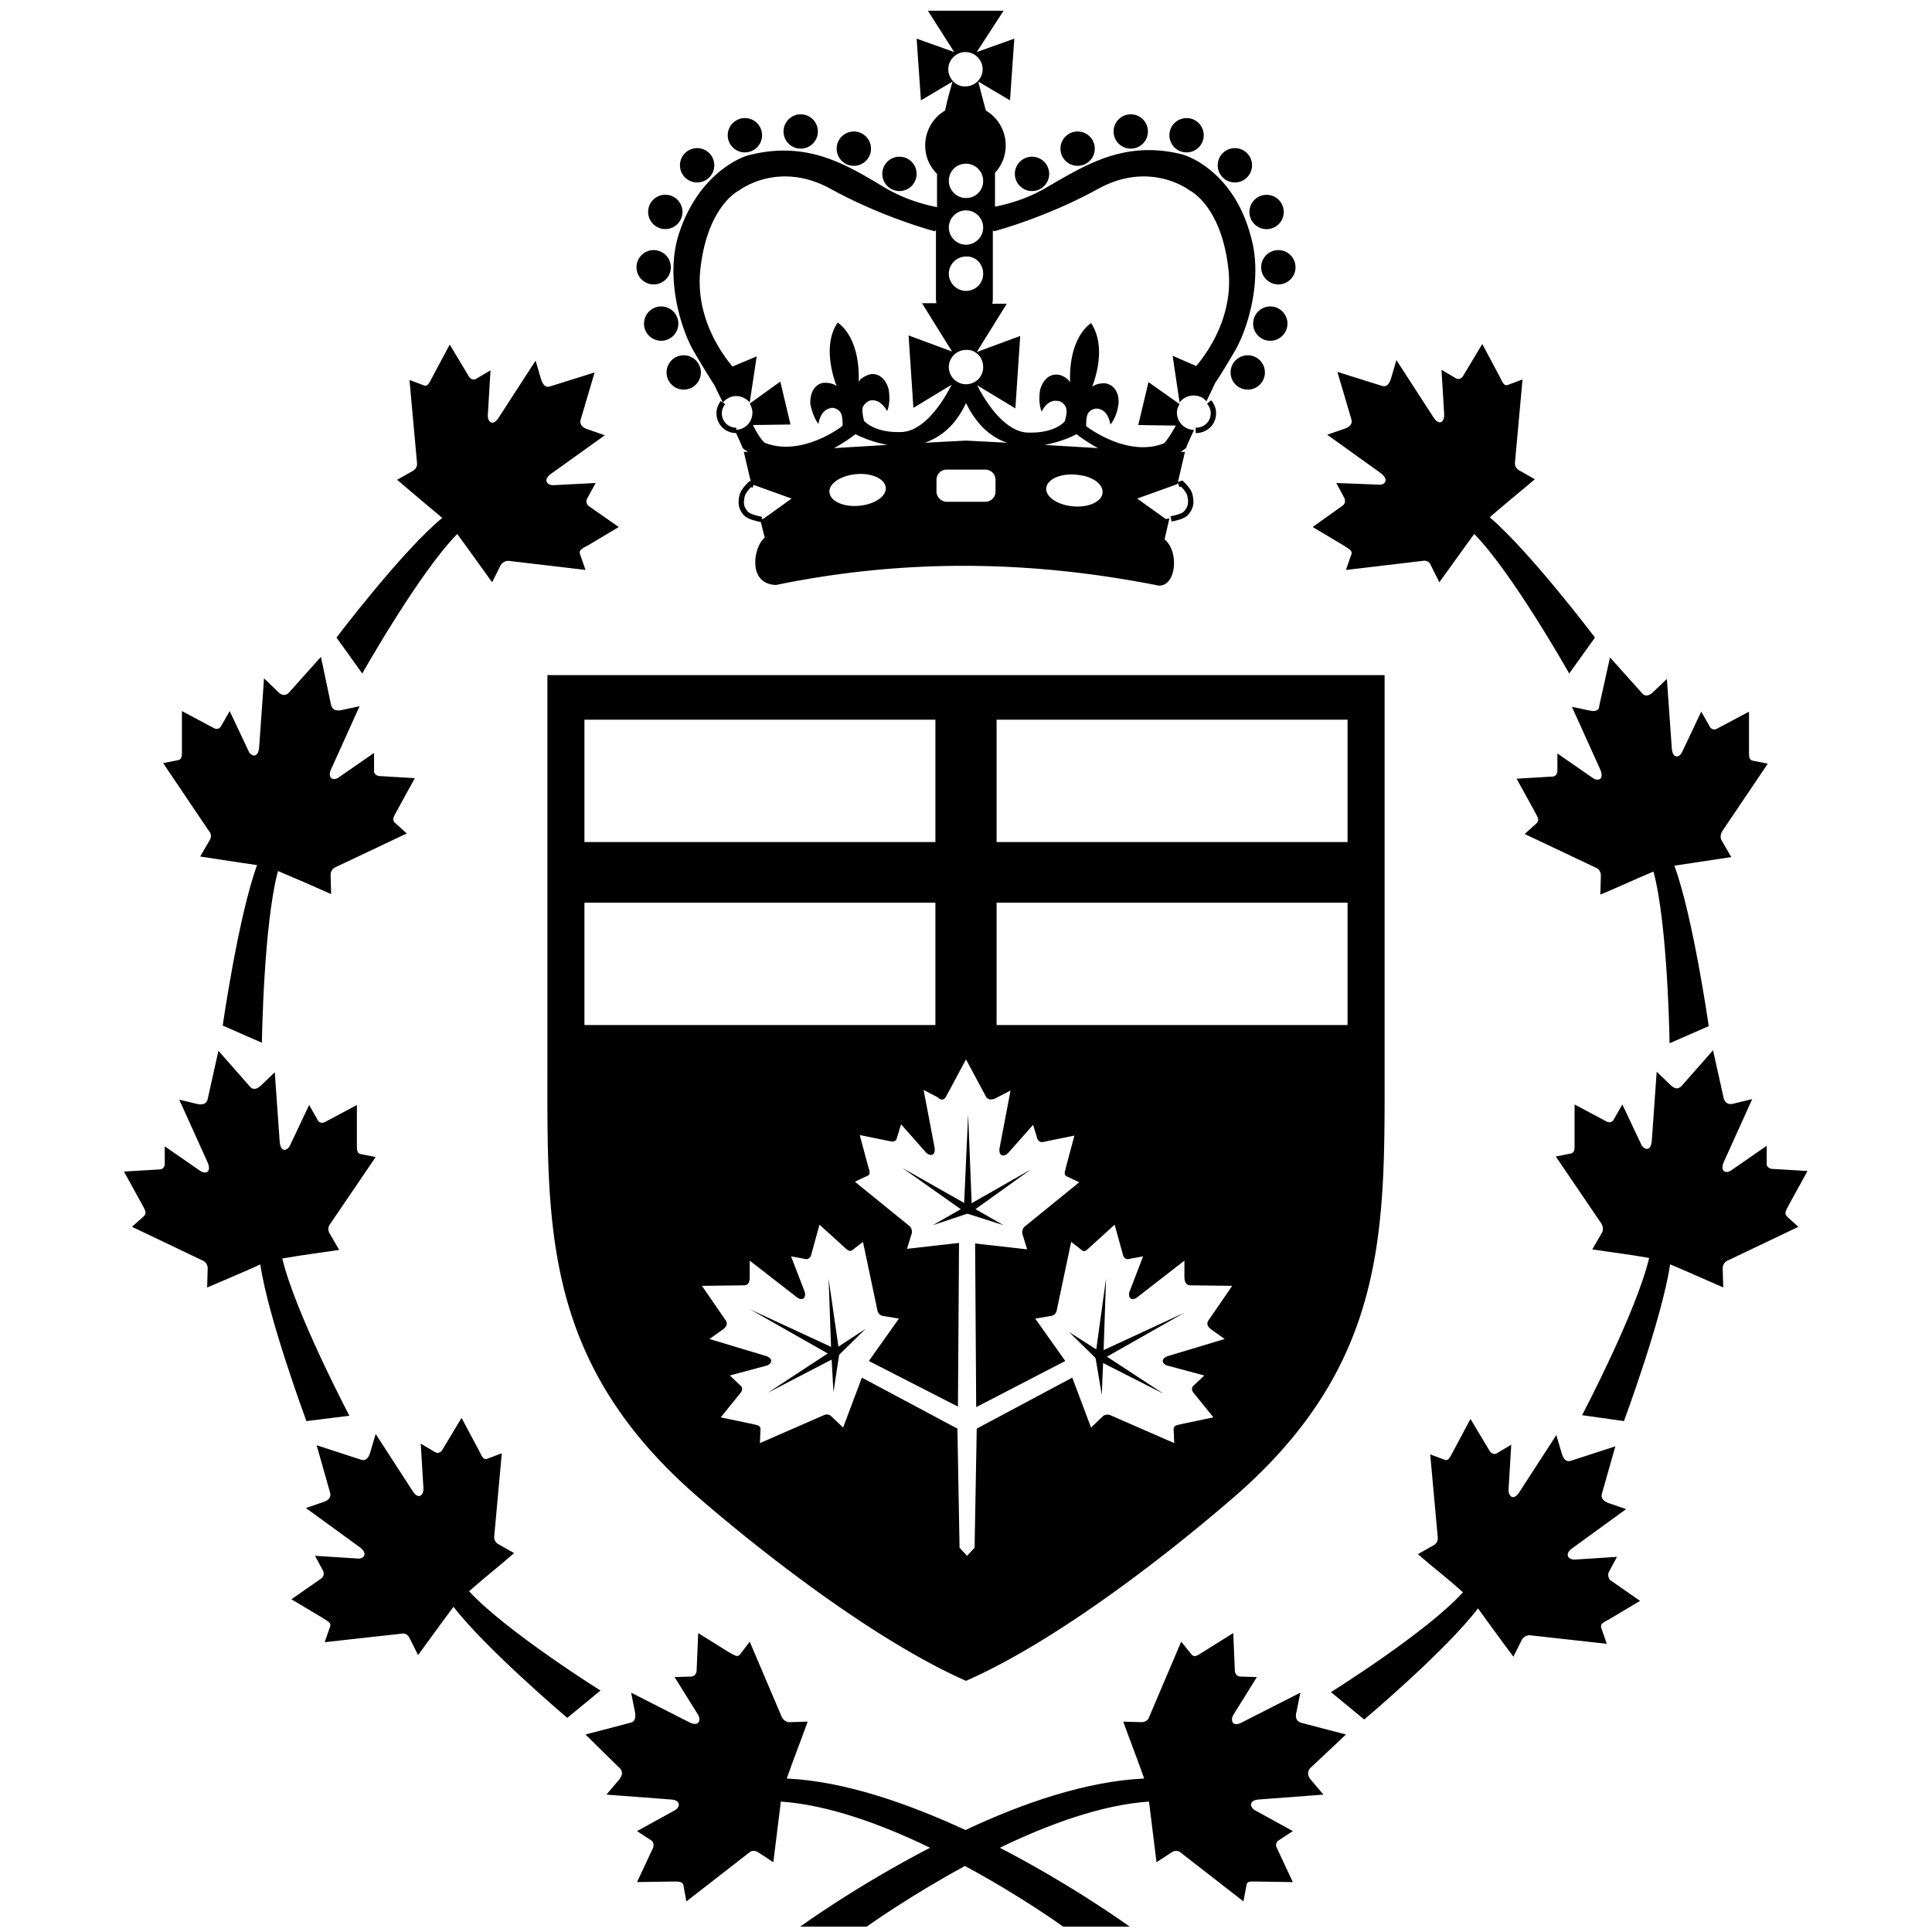 <svg id="Layer_1" xmlns="http://www.w3.org/2000/svg" viewBox="0 0 360 360"><style>.st0{fill:#000}.st1{fill:none;stroke:#000}</style><path class="st0" d="M180 224.8l12.1-6.9-11.3 8.1z"/><path class="st0" d="M180 226l-11.9-8.4 12.7 7.2z"/><path class="st0" d="M180.7 224.7l6.3 3.6-6.9-2.2z"/><path class="st0" d="M180.7 226l-6.9 2.3 6.3-3.6z"/><path class="st0" d="M179.6 225.4l.8-17.8.7 17.8zm-24.7 26.8l-.5-13.9 2 13.8z"/><path class="st0" d="M156 252.8l-12.9 6.7 12.2-8z"/><path class="st0" d="M155.2 251.6l6.1-4-5.2 5.1z"/><path class="st0" d="M156.4 252.2l-1.1 7.2-.4-7.3z"/><path class="st0" d="M155.3 252.8l-15.5-8.8 16.2 7.5zm49.9-.7l11.6 7.6-12.4-6.3z"/><path class="st0" d="M204.1 252.7l2-14.5-.5 14.6z"/><path class="st0" d="M205.6 252.7l-.3 7.2-1.2-7.1z"/><path class="st0" d="M204.4 253.3l-5.2-5.1 6.1 3.9z"/><path class="st0" d="M204.5 252.1l16.2-7.5-15.5 8.8z"/><path class="st1" d="M140.4 90.4l-.6-.2s-1.2 1.1-1.5 2.1c-.3 1.3-.3 2.2.6 3.3.6.7 2.1 1 3 1.2m76.3-.1c.9-.2 2.4-.5 2.9-1.2.9-1.1.9-2 .6-3.3-.2-.9-1.5-2.1-1.5-2.1l-.6.2m3.2-10.1c.1 0 .1 0 0 0 1.9 0 3.3-1.4 3.3-3.2 0-.8-.3-1.5-.8-2.1m-90.6.1c-.4.6-.7 1.2-.7 2 0 1.8 1.4 3.2 3.2 3.2"/><path class="st0" d="M299.8 292.9l1.5-2.8-7.8.5c-1.2.1-2.2-1-.4-2.2l9.9-7.2-3.2-1.1c-.9-.3-1.6-.9-1.3-1.8l2.5-8.8-8.3 2.7c-.9.3-1.4-.4-1.7-1.4l-1-3.4-6.8 10.5c-1.2 2-2.2.8-2.1-.4l.5-8.3-2.7 1.6c-.3.2-.9.2-1.3-.4l-3.6-6-3.2 6c-.7 1.3-.9 2-1.9 1.5l-2.4-.9 1.4 15.4c.1.6-.2 1.2-.7 1.5l-3 1.7c3 2.6 5.3 4.3 8.4 7.1-6.8 7.5-24.6 18.6-24.6 18.6l6.2 5.1s15.1-12.7 21.2-20.7c.1.1 4.1 5.7 6.6 9l1.6-3.2c.3-.5.9-.8 1.4-.8l14.4 1.6-.9-2.6c-.5-1.1.1-1.3 1.4-2l5.7-3.4-5.6-3.9c-.4-.5-.4-1.2-.2-1.5zm33.7-68.7l3.3-6-6.7-.4c-.6-.1-1-.6-.9-1v-3.3l-6.5 4.5c-1 .8-2.4.4-1.4-1.7l5.2-11.5-3.3.8c-.9.3-1.7.1-2-.9l-2-9-5.9 6.7c-.7.7-1.4.4-2.1-.3l-2.5-2.4-.9 12.7c-.1 2.3-1.5 1.9-2 .8l-3.5-7.4-1.6 2.8c-.2.4-.7.7-1.3.4l-6-3.2v6.9c0 1.5.1 2.2-1 2.3l-2.5.5 8.5 12.5c.3.5.4 1.2.1 1.7l-1.8 3.1c3.9.6 6.6.9 10.6 1.6-2.4 10.1-12.5 29.3-12.5 29.3l7.8 1.1s7.1-19.1 8.6-29.2c.1 0 6.3 2.7 9.9 4.3l-.1-3.6c0-.6.4-1.2.9-1.4l13.2-6.3-2-1.8c-.8-.7-.3-1.2.4-2.6zm-37.3-91.8l-3.3-.7 5.2 11.5c1 2.1-.4 2.5-1.4 1.7l-6.5-4.5v3.3c0 .4-.3 1-.9 1l-6.7.4 3.3 6c.7 1.3 1.1 1.8.2 2.5l-2 1.8 13.3 6.3c.5.2.9.8.9 1.4l-.1 3.6c3.6-1.5 6.1-2.7 9.9-4.3 2.7 10 3 32 3 32l7.3-3.2s-2.9-20.3-6.4-29.9c.1 0 6.7-1 10.6-1.6l-1.8-3.1c-.3-.5-.2-1.2.1-1.7l8.5-12.6-2.5-.5c-1.1-.1-1-.8-1-2.3v-6.9l-6 3.2c-.6.3-1.1 0-1.3-.4l-1.6-2.8-3.5 7.4c-.5 1.2-1.9 1.6-2-.8l-.9-12.7-2.5 2.4c-.7.7-1.5 1-2.1.3l-6-6.7-2 9c0 1-.9 1.1-1.8.9zm-51.6-34.2l5.7 3.4c1.2.8 1.9 1 1.4 2l-.9 2.6 14.4-1.7c.6-.1 1.2.2 1.4.8l1.6 3.2c2.4-3.3 4-5.6 6.5-9 7.1 7.2 17.7 26 17.7 26l4.8-6.7s-12.1-16-19.6-22.4c0-.1 5.3-4.5 8.4-7.1l-3-1.7c-.5-.3-.8-.9-.7-1.5l1.4-15.4-2.4.9c-1 .5-1.2-.1-1.9-1.5l-3.2-6-3.6 6c-.4.6-1 .6-1.3.4l-2.7-1.6.5 8.3c.1 1.3-.9 2.4-2.1.4l-6.8-10.5-1 3.4c-.3 1-.8 1.7-1.7 1.4l-8.3-2.6 2.6 8.8c.3 1-.4 1.5-1.3 1.8l-3.2 1.1 9.9 7.1c1.8 1.3.8 2.4-.4 2.2L249 90l1.5 2.8c.2.4.2 1-.3 1.4l-5.6 4zm6.2 225l-8.4-2.2c-.9-.3-1.1-1.1-.8-2.1l.7-3.5-10.8 5.5c-2 1.1-2.3-.5-1.6-1.5l4.3-6.9-3.1-.1c-.4 0-.9-.3-1-1l-.3-7.1-5.6 3.5c-1.3.8-1.7 1.2-2.4.2l-1.7-2.1-6 14.1c-.2.6-.8.9-1.4.9l-3.4-.1c1.4 3.9 2.5 6.6 3.9 10.6-10.8.5-22.7 4.6-33.3 9.6-10.6-4.9-22.5-9.1-33.3-9.6 1.4-4 2.5-6.7 3.9-10.6l-3.4.1c-.6 0-1.1-.4-1.4-.9l-6-14.1-1.6 2.1c-.6 1-1.1.5-2.4-.2l-5.6-3.5-.3 7.1c-.1.7-.6 1-1 1l-3.1.1 4.3 6.9c.7 1 .3 2.5-1.6 1.5l-10.8-5.5.7 3.5c.2 1 .1 1.9-.8 2.1l-8.4 2.2 6.4 6.3c.7.7.4 1.5-.3 2.3l-2.2 2.6 11.9.9c2.2.1 1.8 1.6.7 2.1l-6.9 3.8 2.6 1.7c.4.2.6.8.4 1.4l-3 6.4 6.5-.1c1.4 0 2.1-.1 2.2 1l.5 2.7 11.7-9.1c.4-.4 1.1-.4 1.6-.1l2.9 1.9c.5-4.1 1.4-11.2 1.4-11.3 8.9.6 18.9 4.3 27.8 8.6-13.9 7.2-24.2 14.7-24.2 14.7h12.4s7.8-5.6 18.3-11.3c10.6 5.7 18.3 11.3 18.3 11.3h12.4s-10.3-7.5-24.2-14.7c8.9-4.3 18.9-8 27.8-8.6 0 .1.9 7.2 1.4 11.3l2.9-1.9c.5-.3 1.2-.3 1.6.1l11.7 9.1.5-2.7c.1-1.2.7-1 2.2-1l6.5.1-3-6.4c-.3-.6 0-1.2.4-1.4l2.6-1.7-6.9-3.8c-1.1-.5-1.5-2 .7-2.1l11.9-.9-2.2-2.6c-.7-.7-.9-1.6-.3-2.3l6.7-6.3zM87.4 296.5c3.1-2.7 5.4-4.5 8.4-7.1l-3-1.7c-.5-.3-.8-.9-.7-1.5l1.4-15.4-2.4.9c-1 .5-1.2-.1-1.9-1.5l-3.2-6-3.6 6c-.4.6-1 .6-1.3.4l-2.7-1.6.5 8.3c.1 1.2-.9 2.4-2.1.4L70 267.2l-1 3.4c-.3 1-.8 1.7-1.7 1.4l-8.3-2.7 2.5 8.8c.3 1-.4 1.5-1.3 1.8L57 281l9.9 7.2c1.9 1.3.8 2.4-.4 2.2l-7.8-.5 1.5 2.8c.2.4.2 1-.3 1.4l-5.6 3.9 5.7 3.4c1.2.8 1.9 1 1.4 2l-.9 2.6 14.4-1.6c.6-.1 1.1.2 1.4.8l1.6 3.2c2.4-3.3 6.5-8.9 6.6-9 6.1 7.9 21.2 20.7 21.2 20.7l6.2-5.1c.1.1-17.7-11.1-24.5-18.5zm-22.3-32.7S55 244.6 52.6 234.5c4-.7 6.7-1 10.6-1.6l-1.8-3.1c-.3-.5-.3-1.2.1-1.7l8.5-12.5-2.5-.5c-1.1-.1-1-.8-1-2.3v-6.9l-6 3.2c-.6.3-1.1 0-1.3-.4l-1.6-2.8-3.5 7.4c-.5 1.2-1.9 1.6-2-.8l-.9-12.7-2.5 2.4c-.7.7-1.5 1-2.1.3l-5.9-6.7-2 9c-.2 1-1.1 1.1-2 .9l-3.3-.8 5.2 11.5c1 2.1-.4 2.5-1.4 1.7l-6.5-4.5v3.3c0 .4-.3 1-.9 1l-6.7.4 3.3 6c.7 1.3 1.1 1.8.2 2.5l-2 1.8 13.2 6.3c.5.2.9.8.9 1.4l-.1 3.6c3.6-1.5 9.8-4.2 9.9-4.3 1.5 10.1 8.6 29.2 8.6 29.2l8-1zm-26-107.3l-1.8 3.1c3.9.6 10.5 1.6 10.6 1.6-3.5 9.6-6.4 29.9-6.4 29.9l7.3 3.2s.3-22 3-32c3.8 1.6 6.3 2.7 9.9 4.3l-.1-3.6c0-.6.4-1.2.9-1.4l13.3-6.3-2-1.8c-.9-.7-.5-1.2.2-2.5l3.3-6-6.7-.4c-.6-.1-1-.6-.9-1v-3.3l-6.5 4.5c-1 .8-2.4.3-1.4-1.7l5.2-11.5-3.3.7c-.9.2-1.7.1-2-.9l-1.9-9-6 6.7c-.7.7-1.5.4-2.1-.3l-2.5-2.4-.9 12.7c-.1 2.3-1.6 1.9-2 .8l-3.5-7.4-1.6 2.8c-.2.4-.7.7-1.3.4l-6-3.2v6.9c0 1.5.1 2.2-1 2.3l-2.5.5 8.5 12.6c.5.5.5 1.2.2 1.7zm23.6-37.7l4.8 6.7s10.6-18.8 17.7-26c2.5 3.4 4.1 5.7 6.5 9l1.6-3.2c.3-.5.9-.8 1.4-.8l14.4 1.7-.9-2.6c-.5-1.1.1-1.3 1.4-2l5.7-3.4-5.6-3.9c-.5-.4-.5-1-.3-1.4L111 90l-7.8.4c-1.2.1-2.2-1-.4-2.2l9.9-7.1-3.2-1.1c-.9-.3-1.6-.9-1.3-1.8l2.6-8.8-8.3 2.6c-.9.3-1.4-.4-1.7-1.4l-1-3.4L93 77.7c-1.2 2-2.2.8-2.1-.4l.5-8.3-2.7 1.6c-.3.2-.9.2-1.3-.4l-3.6-6-3.2 6c-.7 1.3-.9 2-1.9 1.5l-2.4-.9 1.4 15.4c.1.6-.2 1.2-.7 1.5l-3 1.7c3 2.6 8.3 7 8.4 7.1-7.6 6.3-19.7 22.3-19.7 22.3z"/><path class="st0" d="M102 198.6c0 30-.8 55.3 28 80.3 13.4 11.6 33.7 27.1 50 34.3 16.4-7.2 36.6-22.7 50-34.3 28.8-25 28-50.3 28-80.3v-72.8H102v72.8zm83.7-64.5h65.4v22.8h-65.4v-22.8zm0 34.1h65.4V191h-65.4v-22.8zm-9.4 36.1l3.7-6.9 3.7 6.9c.4.7 1.2.7 1.9.3l2.7-1.4-2 10.5c-.4 1.9.9 1.9 1.6 1.1l4.6-5.2.8 2.6c.1.3.5.7 1 .6l5.9-1.2-1.5 5.6c-.3 1.3-.6 1.8.3 2.1l2.1 1-10.1 8.2c-.4.3-.6.9-.5 1.4l.9 2.9-9.7-1.1.2 30.5 16.6-8.6-5.6-7.9 3-.5c.5-.1.9-.5 1-1l2.7-12.8 1.8 1.4c.7.7 1 .2 2-.7l4.3-3.9 1.6 5.8c.2.5.7.7 1 .6l2.7-.5-2.5 6.5c-.4 1 .2 2.2 1.7.9l8.5-6.6v3c0 .9.3 1.6 1.1 1.6l7.8.1-4.4 6.4c-.5.7-.1 1.3.6 1.8l2.4 1.7-10.3 3.1c-1.9.5-1.3 1.7-.2 1.9l6.7 1.8-2 1.9c-.3.2-.4.7-.1 1.2l3.8 4.7-5.7 1.2c-1.3.3-1.8.3-1.7 1.3l.1 2.3-11.9-5.2c-.5-.2-1.1-.1-1.4.2l-2.2 2.1-3.5-9.3-17.8 9.5-.4 22.2-1.4 1.5-1.4-1.5-.4-22.2-17.8-9.5-3.5 9.3-2.2-2.1c-.4-.4-1-.4-1.4-.2l-11.9 5.2.1-2.3c.1-1-.4-1-1.7-1.3l-5.7-1.2 3.8-4.7c.3-.5.2-1-.1-1.2l-2-1.9 6.7-1.8c1-.2 1.7-1.4-.2-1.9l-10.3-3.1 2.4-1.7c.7-.5 1.1-1.1.6-1.8l-4.4-6.4 7.8-.1c.9 0 1.1-.7 1.1-1.6v-3l8.5 6.6c1.5 1.3 2.1.1 1.7-.9l-2.5-6.5 2.7.5c.3.1.8-.1 1-.6l1.6-5.8 4.3 3.9c1 .9 1.3 1.3 2 .7l1.8-1.4 2.7 12.8c.1.5.5.9 1 1l3 .5-5.6 7.9 16.6 8.5.2-30.5-9.7 1.1.9-2.9c.1-.5-.1-1.1-.5-1.4l-10.1-8.2 2.1-1c.9-.3.7-.8.3-2.1l-1.5-5.6 5.9 1.2c.6.1 1-.3 1-.6l.8-2.6 4.6 5.2c.7.8 2 .8 1.6-1.1l-2-10.5 2.7 1.4c.4.5 1.1.6 1.5-.2zm-67.4-70.2h65.4v22.8h-65.4v-22.8zm0 34.1h65.4V191h-65.4v-22.8zm17.5-124.3c-2.4 7.9.4 17.3 2.9 21.6 1.9 3.3 3.4 5.6 3.9 6.4.4.9.9 1.9 1.5 3.1.6-.7 1.5-1.2 2.5-1.2s1.9.5 2.5 1.2l1.3-8.6-4.5 1.9c-2.7-3.2-6.9-9.8-6-18.1 1.3-11.9 7.2-14.7 7.2-14.7s7.3-5.7 17.1-.3 19.4 7.9 19.4 7.9.1-.1.2-.3v12.5c0 .4 0 .8.1 1.2h-2.7l5.6 9-8.1-3 .9 13.5 7.1-4.3s-4 8.6-9.3 8.8c-5.2.2-7-2.1-7-2.1s-.5-1.8-.2-2.6c.3-.6 1-1.2 1.6-1.2 1.8-.2 2.9 2 2.9 2s.7-1.4.3-4c-.4-1.6-1.5-3-3.2-2.9-.7.1-2.1.7-2.4 1.5.2-5.2-1.3-9.2-3.9-11.1-1.9 2.7-2 7-.2 11.9-.5-.6-2.1-.8-2.8-.6-1.6.5-2.2 2.2-2.1 3.9.5 2.5 1.5 3.7 1.5 3.7s.3-2.5 2.1-2.9c.6-.3 1.5.1 1.9.6.6.6.5 2.6.5 2.6.3-.1-7.5 6-14.5 3.2-1-.8-2.2-3.3-2.2-3.3l7-.1-1.9-8-5.7 4.1c.3.5.5 1.1.5 1.7 0 1.8-1.4 3.2-3.2 3.2h-.1c.7 1.6 1.3 2.9 1.5 3.4.3.3.7.5 1 .7h-.8l1.4 6 7.5 2.7-5.3 3.8s-.3 0-.6-.1l.9 3.6c-1.9 1.3-3.5 8.6 2.1 8.8 24.3-5 47.7-4.5 70.7 0 3.7 1.1 4.7-6 1.7-8.5l.9-3.9c-.4.1-.7.1-.7.1l-5.3-3.8 7.5-2.7 1.4-6h-.8c.3-.2.7-.5 1-.7.2-.6.8-1.9 1.5-3.4-1.8 0-3.2-1.5-3.2-3.2 0-.6.2-1.1.5-1.6l-5.8-4.1-1.9 8 7 .1s-1.3 2.4-2.2 3.3c-7 2.8-14.8-3.4-14.5-3.2 0 0-.1-2 .5-2.6.4-.5 1.3-.8 1.9-.6 1.8.4 2.1 2.9 2.1 2.9s1.1-1.1 1.5-3.7c.2-1.6-.4-3.4-2.1-3.9-.7-.2-2.2 0-2.8.6 1.8-4.8 1.7-9.1-.2-11.9-2.6 1.9-4.1 5.9-3.9 11.1-.3-.8-1.7-1.5-2.4-1.5-1.7-.1-2.8 1.3-3.2 2.9-.4 2.5.3 4 .3 4s1-2.3 2.9-2c.7 0 1.4.6 1.6 1.2.4.8-.2 2.6-.2 2.6s-1.7 2.3-7 2.1c-5.3-.3-9.3-8.8-9.3-8.8l7.1 4.3.9-13.5-8.1 3 5.6-9h-2.7c.1-.4.1-.8.1-1.2V42.9l.2.2s9.6-2.5 19.4-7.9c9.8-5.4 17.1.3 17.1.3s5.9 2.8 7.2 14.7c.9 8.2-3.3 14.8-6 18l-4.4-1.9 1.3 8.7c.6-.8 1.5-1.3 2.6-1.3 1 0 1.9.4 2.4 1.1.6-1.3 1.2-2.5 1.6-3.4.7-1 2-3.1 3.7-6 2.5-4.3 5.3-13.7 2.9-21.6-3-11.1-10.8-14.6-13-15.1-10.4-2.5-17.5 1.9-24.6 6-3.8 2.3-7.4 3.3-10 3.8v-6.3c1.3-1.4 2-3.2 2-5.1 0-2.8-1.5-5.2-3.7-6.5-.4-1.5-1-3.7-1.4-5.4l5.9 3.5.8-11.5-7 2.5 5-7.7h-14.1l4.9 7.7-7-2.5.8 11.5 5.9-3.5c-.5 1.7-1.1 3.9-1.4 5.4a7.52 7.52 0 0 0-3.7 6.5c0 2.1.8 3.9 2.2 5.3v6.2c-2.5-.5-6.2-1.5-10-3.8-7-4.2-14.1-8.5-24.6-6-2.2.4-10.1 3.9-13.6 15.1zm53.6 1.7c-1.8 0-3.2-1.5-3.2-3.2 0-1.8 1.5-3.2 3.2-3.2 1.8 0 3.2 1.5 3.2 3.2 0 1.7-1.4 3.2-3.2 3.2zm3.2 5.4c0 1.8-1.4 3.2-3.2 3.2-1.8 0-3.2-1.5-3.2-3.2 0-1.8 1.5-3.2 3.2-3.2 1.8-.1 3.2 1.4 3.2 3.2zm22.2 41.1c-.4 1.6-3 2.6-5.9 2.2-2.9-.4-4.9-2-4.5-3.6.4-1.6 3-2.6 5.9-2.2 2.9.3 4.9 1.9 4.5 3.6zm-19.9-.5c0 1-.8 1.9-1.9 1.9h-7.2c-1 0-1.9-.9-1.9-1.9v-2.2c0-1 .8-1.9 1.9-1.9h7.2c1 0 1.9.8 1.9 1.9v2.2zm-26.4-3.2c2.9-.4 5.5.6 5.9 2.2.4 1.6-1.6 3.2-4.5 3.6-2.9.4-5.5-.6-5.9-2.2-.4-1.6 1.6-3.2 4.5-3.6zm.3-7.5s2.6 1.4 6 2l-10 .6c2.4-1.3 4-2.6 4-2.6zm41.2 0s1.6 1.3 4 2.6l-10-.6c3.5-.6 6-2 6-2zm-12.9 1.6l-7.7-.4-7.7.4c2.9-1 5.7-3.1 7.7-7.4 2.1 4.3 4.9 6.5 7.7 7.4zm-4.5-14.1c0 1.8-1.4 3.2-3.2 3.2-1.8 0-3.2-1.5-3.2-3.2 0-1.8 1.5-3.2 3.2-3.2 1.8-.1 3.2 1.4 3.2 3.2zm-6.5-55.5c0-1.8 1.5-3.2 3.2-3.2 1.8 0 3.2 1.5 3.2 3.2 0 1.8-1.5 3.2-3.2 3.2-1.7.1-3.2-1.4-3.2-3.2zm3.3 17.6c1.8 0 3.2 1.5 3.2 3.2 0 1.8-1.4 3.2-3.2 3.2-1.8 0-3.2-1.5-3.2-3.2 0-1.8 1.4-3.2 3.2-3.2z"/><circle class="st0" cx="149.2" cy="24.5" r="3.2"/><circle class="st0" cx="138.8" cy="25.2" r="3.2"/><circle class="st0" cx="129.9" cy="30.8" r="3.2"/><circle class="st0" cx="127.4" cy="69.4" r="3.2"/><circle class="st0" cx="123.2" cy="60.3" r="3.2"/><circle class="st0" cx="121.8" cy="49.8" r="3.2"/><ellipse transform="rotate(-80.549 123.927 39.45)" class="st0" cx="123.9" cy="39.5" rx="3.2" ry="3.2"/><circle class="st0" cx="159.1" cy="27.7" r="3.2"/><circle class="st0" cx="167.6" cy="32.4" r="3.2"/><circle class="st0" cx="210.7" cy="24.5" r="3.2"/><circle class="st0" cx="221.1" cy="25.2" r="3.2"/><circle class="st0" cx="230.1" cy="30.8" r="3.2"/><circle class="st0" cx="232.5" cy="69.4" r="3.2"/><circle class="st0" cx="236.7" cy="60.3" r="3.2"/><circle class="st0" cx="238.2" cy="49.8" r="3.2"/><ellipse transform="rotate(-9.411 236.01 39.451)" class="st0" cx="236" cy="39.5" rx="3.2" ry="3.2"/><circle class="st0" cx="200.8" cy="27.7" r="3.2"/><circle class="st0" cx="192.3" cy="32.4" r="3.2"/></svg>